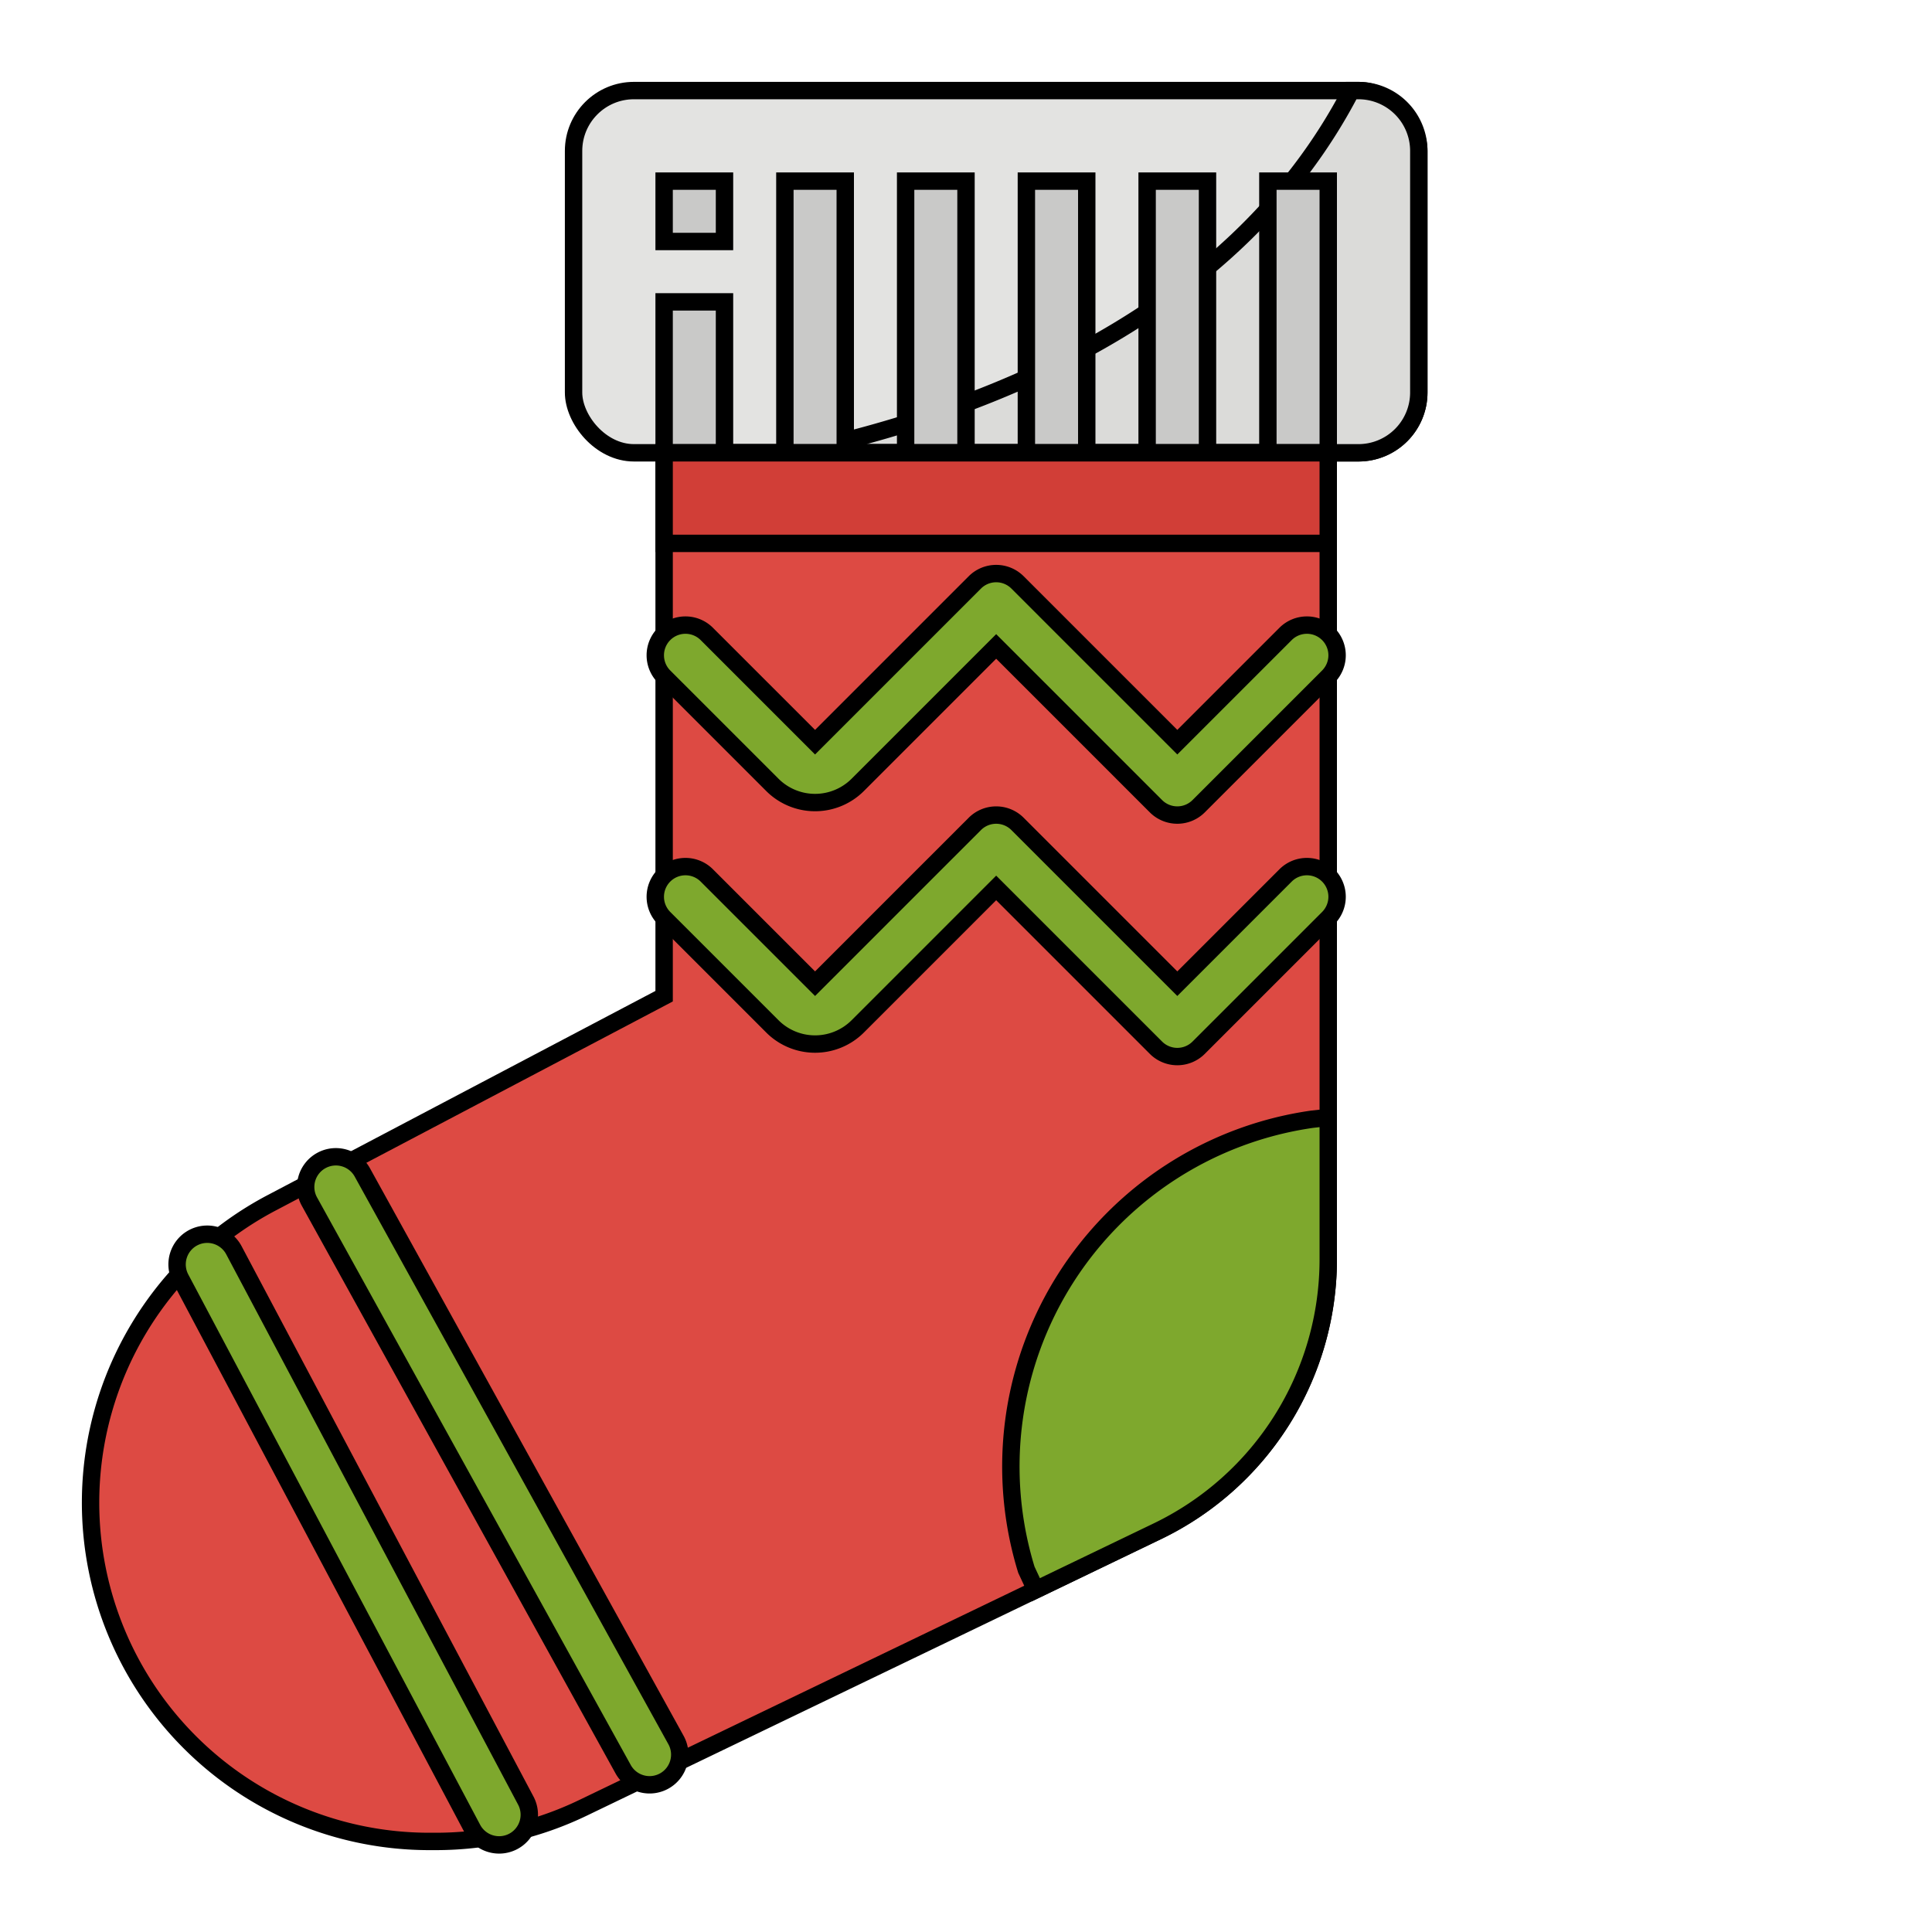 <!DOCTYPE svg PUBLIC "-//W3C//DTD SVG 1.1//EN" "http://www.w3.org/Graphics/SVG/1.1/DTD/svg11.dtd">
<!-- Uploaded to: SVG Repo, www.svgrepo.com, Transformed by: SVG Repo Mixer Tools -->
<svg width="800px" height="800px" viewBox="0 0 64 64" xmlns="http://www.w3.org/2000/svg" fill="#000000" stroke="#000000" stroke-width="0.576">
<g id="SVGRepo_bgCarrier" stroke-width="0"/>
<g id="SVGRepo_tracerCarrier" stroke-linecap="round" stroke-linejoin="round"/>
<g id="SVGRepo_iconCarrier"> <g id="flat"> <rect height="12" rx="2" ry="2" style="fill:#e3e3e1" width="28" x="19" y="3"/> <path d="M45,3h-.24c-3.88,7.475-12.142,10.651-18.47,12H45a2,2,0,0,0,2-2V5A2,2,0,0,0,45,3Z" style="fill:#dbdbd9"/> <path d="M44,15H22V33L9,39.844a11.225,11.225,0,0,0-6,9.932H3A11.224,11.224,0,0,0,14.224,61h.215a11.228,11.228,0,0,0,4.869-1.111l19.03-9.163A10,10,0,0,0,44,41.716Z" style="fill:#dd4a43"/> <path d="M15.65,60.581,5.98,42.348A1,1,0,0,1,6.4,41h0a1,1,0,0,1,1.35.419L17.419,59.65A1,1,0,0,1,17,61h0A1,1,0,0,1,15.65,60.581Z" style="fill:#7ea82d"/> <path d="M20.642,58.606,10.248,39.8a1,1,0,0,1,.4-1.358h0A1,1,0,0,1,12,38.833L22.394,57.642A1,1,0,0,1,22,59h0A1,1,0,0,1,20.642,58.606Z" style="fill:#7ea82d"/> <path d="M39,35a1,1,0,0,1-.707-.293L33,29.414,28.414,34a2,2,0,0,1-2.828,0L22,30.414A1,1,0,0,1,22,29h0a1,1,0,0,1,1.414,0L27,32.586l5.293-5.293a1,1,0,0,1,1.414,0L39,32.586,42.586,29A1,1,0,0,1,44,29h0a1,1,0,0,1,0,1.414l-4.293,4.293A1,1,0,0,1,39,35Z" style="fill:#7ea82d"/> <path d="M39,27a1,1,0,0,1-.707-.293L33,21.414,28.414,26a2,2,0,0,1-2.828,0L22,22.414A1,1,0,0,1,22,21h0a1,1,0,0,1,1.414,0L27,24.586l5.293-5.293a1,1,0,0,1,1.414,0L39,24.586,42.586,21A1,1,0,0,1,44,21h0a1,1,0,0,1,0,1.414l-4.293,4.293A1,1,0,0,1,39,27Z" style="fill:#7ea82d"/> <rect height="9" style="fill:#c9c9c8" width="2" x="38" y="6"/> <rect height="9" style="fill:#c9c9c8" width="2" x="34" y="6"/> <rect height="9" style="fill:#c9c9c8" width="2" x="30" y="6"/> <rect height="9" style="fill:#c9c9c8" width="2" x="26" y="6"/> <rect height="9" style="fill:#c9c9c8" width="2" x="42" y="6"/> <rect height="5" style="fill:#c9c9c8" width="2" x="22" y="10"/> <rect height="2" style="fill:#c9c9c8" width="2" x="22" y="6"/> <path d="M43.465,37.076A11.623,11.623,0,0,0,34,52l.31.665,4.028-1.939A10,10,0,0,0,44,41.716v-4.7Z" style="fill:#7ea82d"/> <rect height="3" style="fill:#d13e37" width="22" x="22" y="15"/> </g> </g>
</svg>